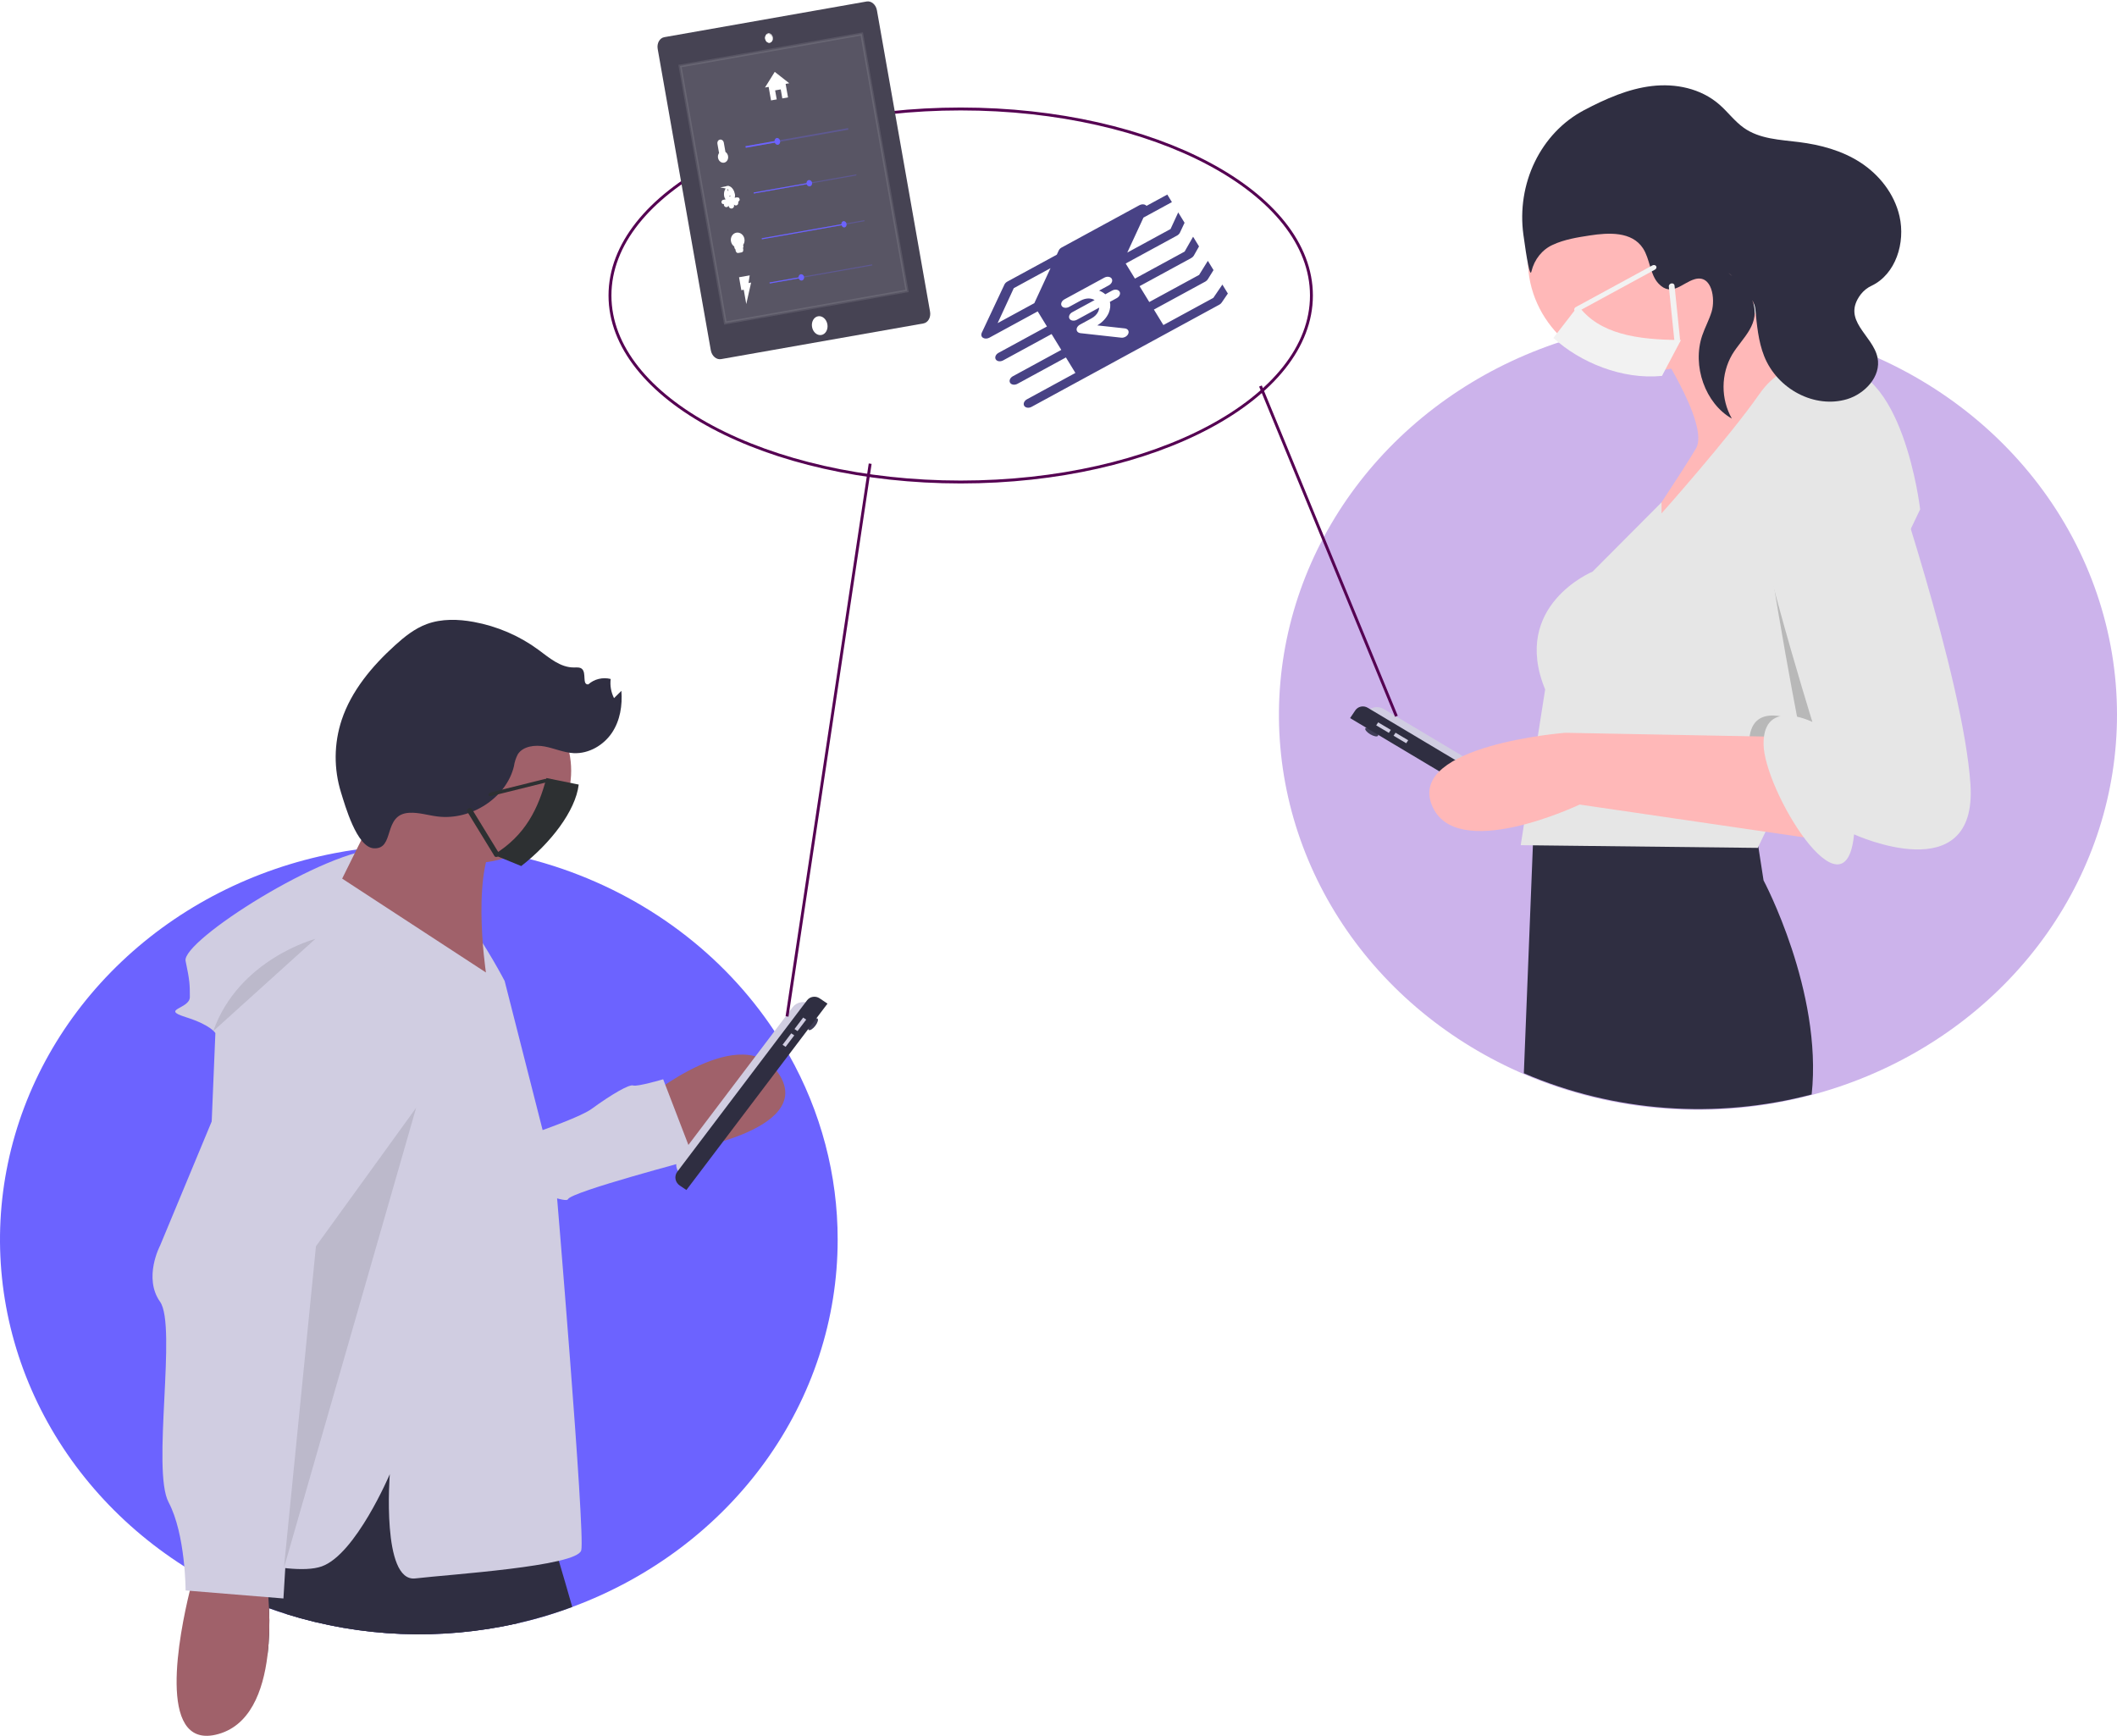 <svg width="733" height="601" viewBox="0 0 733 601" fill="none" xmlns="http://www.w3.org/2000/svg">
<path d="M733 247.383C733.027 274.306 724.621 300.636 708.835 323.074C693.05 345.512 670.588 363.06 644.265 373.516C617.942 383.973 588.93 386.874 560.865 381.855C532.8 376.836 506.931 364.121 486.502 345.303C466.073 326.486 451.993 302.404 446.026 276.075C440.059 249.747 442.471 222.345 452.96 197.303C463.449 172.262 481.548 150.696 504.988 135.308C528.428 119.921 556.166 111.397 584.725 110.806C585.175 110.796 585.626 110.787 586.086 110.778C586.733 110.769 587.389 110.769 588.045 110.769C589.69 110.769 591.336 110.796 592.972 110.852C596.576 110.963 600.141 111.196 603.667 111.553C605.704 111.756 607.712 112.006 609.72 112.283C609.945 112.32 610.18 112.347 610.405 112.384C618.691 113.588 626.848 115.475 634.783 118.024C663.429 127.232 688.301 144.655 705.914 167.852C723.527 191.049 732.998 218.859 733 247.383Z" fill="#CCB3EB"/>
<path d="M477.129 254.758C477.416 254.331 476.67 253.401 475.462 252.68C474.255 251.96 473.043 251.721 472.756 252.148C472.47 252.575 473.216 253.505 474.424 254.226C475.631 254.947 476.843 255.185 477.129 254.758Z" fill="#3F3D56"/>
<path d="M472.893 246.816C473.535 245.86 474.555 245.183 475.727 244.935C476.899 244.687 478.127 244.888 479.142 245.494L536.538 279.748C537.552 280.354 538.27 281.315 538.534 282.419C538.797 283.524 538.584 284.682 537.941 285.638L472.893 246.816Z" fill="#D0CDE1"/>
<path d="M467.463 248.628L469.269 245.941C469.708 245.287 470.405 244.825 471.206 244.655C472.007 244.486 472.846 244.623 473.54 245.037L538.889 284.039C539.296 284.281 539.648 284.597 539.925 284.968C540.202 285.339 540.399 285.758 540.505 286.2C540.61 286.643 540.622 287.101 540.54 287.548C540.457 287.995 540.282 288.422 540.025 288.805L538.525 291.038L467.463 248.628Z" fill="#2F2E41"/>
<path d="M477.193 250.104L476.501 251.135L480.874 253.745L481.566 252.714L477.193 250.104Z" fill="#D0CDE1"/>
<path d="M483.206 253.693L482.514 254.723L486.886 257.333L487.579 256.303L483.206 253.693Z" fill="#D0CDE1"/>
<path d="M569.823 128.524C592.354 128.524 610.618 111.311 610.618 90.077C610.618 68.843 592.354 51.629 569.823 51.629C547.293 51.629 529.028 68.843 529.028 90.077C529.028 111.311 547.293 128.524 569.823 128.524Z" fill="#FFB8B8"/>
<path d="M572.311 117.271C572.311 117.271 592.211 146.81 587.236 155.25C582.261 163.69 566.838 186.665 566.838 186.665C566.838 186.665 635.493 138.84 626.538 128.524C626.538 128.524 606.141 112.114 605.146 101.799L572.311 117.271Z" fill="#FFB8B8"/>
<path d="M627.281 378.939C594.184 387.651 558.884 385.051 527.624 371.601L530.758 292.678L530.993 286.54L531.082 284.546L531.189 281.611L531.268 279.737C531.268 279.737 531.395 279.728 531.64 279.718C532.306 279.672 533.844 279.571 536.047 279.451C538.604 279.312 542.041 279.137 546.047 278.98C546.997 278.943 547.977 278.906 548.985 278.86C570.082 278.121 603.03 277.965 607.389 283.955L607.937 287.481L608.819 293.177L610.621 304.817C610.621 304.817 631.11 343.217 627.281 378.939Z" fill="#2F2E41"/>
<path d="M664.845 176.349L629.603 249.836L614.299 281.738L608.628 293.568L526.541 292.63L534.998 238.71C523.058 209.64 551.416 197.918 551.416 197.918L575.296 173.935V177.756C575.296 177.756 598.678 151.499 609.126 136.495C619.573 121.491 634 127.118 634 127.118C658.875 124.773 664.845 176.349 664.845 176.349Z" fill="#E6E6E6"/>
<path opacity="0.2" d="M629.603 249.836L614.299 281.739C609.384 273.074 605.643 263.26 605.643 257.465C605.643 241.523 622.558 249.963 622.558 249.963C622.558 249.963 608.877 179.397 608.877 158.298C608.877 144.284 621.274 206.48 629.603 249.836Z" fill="black"/>
<path d="M616.09 255.12L541.963 253.714C541.963 253.714 487.736 257.934 495.696 278.564C503.656 299.195 546.938 278.564 546.938 278.564L633.503 291.224L616.09 255.12Z" fill="#FFB8B8"/>
<path d="M630.021 130.869C630.021 130.869 604.151 132.744 604.151 153.843C604.151 174.943 627.533 249.963 627.533 249.963C627.533 249.963 610.618 241.523 610.618 257.465C610.618 273.406 638.975 319.825 641.96 288.879C641.96 288.879 684.745 308.572 682.258 271.531C679.77 234.49 652.905 156.188 652.905 156.188C652.905 156.188 649.92 129.462 630.021 130.869Z" fill="#E6E6E6"/>
<path d="M574.284 98.214C571.255 95.039 571.311 89.684 568.869 85.961C565.036 80.116 557.053 80.508 550.499 81.517C546.142 82.188 541.722 82.878 537.679 84.743C535.87 85.55 534.258 86.8 532.971 88.396C531.684 89.993 530.757 91.891 530.263 93.941C529.75 96.244 528.618 89.71 527.466 81.249C526.286 72.615 527.667 63.799 531.41 56.07C535.153 48.341 541.065 42.098 548.294 38.242C548.38 38.196 548.465 38.151 548.549 38.107C555.963 34.205 563.729 30.759 571.923 29.791C580.116 28.823 588.86 30.576 595.286 36.166C598.223 38.72 600.612 42 603.761 44.24C609.294 48.174 616.3 48.365 622.874 49.194C630.309 50.133 637.762 52.102 644.18 56.273C650.599 60.444 655.917 67.025 657.702 74.898C659.783 84.082 656.386 94.939 648.049 98.924C646.593 99.588 645.302 100.614 644.28 101.919C637.434 110.983 648.486 115.943 650.089 123.833C651.427 130.416 645.581 136.377 639.586 138.19C628.421 141.566 615.425 134.841 610.835 123.312C608.778 118.148 608.31 112.434 607.751 106.843C607.11 100.442 591.61 88.85 602.074 97.57C604.105 99.217 605.704 101.408 606.716 103.928C609.899 112.181 603.292 116.866 599.749 122.758C597.82 126.072 596.787 129.906 596.768 133.823C596.749 137.741 597.743 141.586 599.64 144.922C590.454 139.725 585.808 126.697 589.383 116.162C590.334 113.361 591.774 110.772 592.637 107.939C593.985 103.518 592.794 94.927 586.769 96.669C582.469 97.912 578.794 102.941 574.284 98.214Z" fill="#2F2E41"/>
<path d="M290.035 429.228C290.04 456.669 281.277 483.475 264.887 506.155C248.497 528.835 225.24 546.337 198.145 556.382C196.02 557.185 193.855 557.932 191.681 558.625C189.252 559.409 186.797 560.129 184.316 560.785C182.592 561.237 180.852 561.662 179.095 562.059C152.655 568.03 124.97 566.917 99.164 558.846C97.137 558.209 95.129 557.526 93.141 556.815C90.467 555.846 87.823 554.803 85.227 553.686C85.031 553.612 84.845 553.529 84.659 553.446C83.641 553.003 82.651 552.56 81.642 552.089H81.633C80.252 551.462 78.884 550.809 77.529 550.133C74.414 548.582 71.368 546.929 68.391 545.176C66.843 544.271 65.319 543.333 63.817 542.36C40.18 527.32 21.778 506.04 10.918 481.186C0.057 456.332 -2.78 429.01 2.763 402.644C8.305 376.278 21.98 352.039 42.075 332.965C62.17 313.891 87.79 300.831 115.727 295.42C118.283 294.922 120.865 294.491 123.474 294.128C125.109 293.888 126.765 293.685 128.42 293.509C129.605 293.38 130.79 293.26 131.995 293.168H132.005C135.227 292.891 138.479 292.719 141.76 292.651C142.21 292.642 142.661 292.632 143.121 292.623C143.376 292.623 143.63 292.614 143.885 292.623H143.895C144.287 292.614 144.678 292.614 145.08 292.614C146.725 292.614 148.371 292.642 150.006 292.697C153.611 292.808 157.176 293.042 160.702 293.399C162.739 293.602 164.747 293.851 166.755 294.128C166.98 294.165 167.215 294.192 167.44 294.229C168.106 294.331 168.782 294.432 169.448 294.543C170.858 294.755 172.259 295.005 173.66 295.272C174.972 295.522 176.275 295.78 177.577 296.057C182.392 297.092 187.145 298.365 191.818 299.869C223.488 310.073 250.451 330.265 268.154 357.035C268.654 357.783 269.144 358.54 269.624 359.306C269.996 359.878 270.348 360.45 270.701 361.032C270.828 361.226 270.946 361.42 271.053 361.614C271.132 361.724 271.191 361.835 271.259 361.946C271.906 363.007 272.532 364.087 273.14 365.167C284.268 384.89 290.07 406.891 290.035 429.228Z" fill="#6C63FF"/>
<path d="M223.667 380.434C223.667 380.434 257.314 352.558 269.813 372.043C282.312 391.528 234.793 399.415 232.048 398.408C229.303 397.401 223.667 380.434 223.667 380.434Z" fill="#A0616A"/>
<path d="M158.219 401.11C158.219 401.11 198.037 388.906 204.827 383.949C211.617 378.992 217.873 375.329 219.245 375.832C220.618 376.336 229.619 373.68 229.619 373.68L240.284 401.43C240.284 401.43 197.721 412.627 196.652 415.214C195.583 417.801 158.219 401.11 158.219 401.11Z" fill="#D0CDE1"/>
<path d="M179.095 562.059C152.655 568.03 124.97 566.917 99.164 558.846L100.927 543.136L102.563 528.459L127.098 492.708L134.962 481.253L167.372 492.357L170.672 511.973L175.932 543.256L179.095 562.059Z" fill="#2F2E41"/>
<path d="M198.145 556.382C196.02 557.185 193.855 557.933 191.681 558.625C189.252 559.409 186.797 560.129 184.316 560.785C182.592 561.237 180.852 561.662 179.095 562.059C152.655 568.03 124.97 566.918 99.165 558.846C97.137 558.209 95.129 557.526 93.141 556.816C93.412 562.282 93.236 567.76 92.612 573.2C89.783 566.824 87.318 560.311 85.227 553.686C85.08 553.243 84.943 552.8 84.806 552.357C84.121 550.123 83.513 547.991 82.965 545.988C82.338 543.671 81.799 541.52 81.349 539.554C79.556 531.837 78.988 527.065 78.988 527.065L98.136 489.588L101.966 490.004L103.552 490.17L113.151 491.204L127.098 492.708L149.693 495.136L170.672 511.973L189.467 527.065C189.467 527.065 191.035 532.087 193.493 540.403C194.825 544.871 196.402 550.289 198.145 556.382Z" fill="#2F2E41"/>
<path d="M163.885 298.781C182.596 298.781 197.764 284.485 197.764 266.851C197.764 249.217 182.596 234.922 163.885 234.922C145.175 234.922 130.006 249.217 130.006 266.851C130.006 284.485 145.175 298.781 163.885 298.781Z" fill="#A0616A"/>
<path d="M174.736 339.653C174.736 339.653 151.168 293.841 132.019 293.841C112.87 293.841 62.788 325.771 64.261 332.712C65.734 339.653 65.734 341.042 65.734 345.206C65.734 349.371 55.423 349.371 64.261 352.148C73.099 354.924 74.572 357.701 74.572 357.701L67.207 535.396C67.207 535.396 99.613 546.502 111.397 542.337C123.181 538.172 134.965 510.408 134.965 510.408C134.965 510.408 132.019 547.89 143.803 546.502C155.587 545.114 199.777 542.337 201.25 536.784C202.723 531.231 192.412 409.066 192.412 409.066L174.736 339.653Z" fill="#D0CDE1"/>
<path d="M282.309 355.148C283.139 354.051 283.459 352.924 283.022 352.631C282.586 352.337 281.559 352.989 280.729 354.085C279.899 355.182 279.58 356.309 280.016 356.602C280.452 356.895 281.479 356.244 282.309 355.148Z" fill="#3F3D56"/>
<path d="M236.045 406.811C235.067 406.153 234.406 405.157 234.208 404.04C234.01 402.924 234.291 401.778 234.988 400.857L274.446 348.736C275.143 347.815 276.201 347.192 277.386 347.006C278.57 346.819 279.785 347.083 280.763 347.741L236.045 406.811L236.045 406.811Z" fill="#D0CDE1"/>
<path d="M237.664 412.02L235.381 410.485C234.59 409.953 234.055 409.146 233.895 408.242C233.735 407.339 233.962 406.412 234.527 405.666L279.452 346.323C279.929 345.693 280.651 345.268 281.461 345.14C282.271 345.012 283.101 345.193 283.769 345.642L286.516 347.49L237.664 412.02L237.664 412.02Z" fill="#2F2E41"/>
<path d="M275.089 356.285L276.142 356.994L279.149 353.023L278.095 352.314L275.089 356.285Z" fill="#D0CDE1"/>
<path d="M270.956 361.746L272.009 362.454L275.015 358.483L273.962 357.775L270.956 361.746Z" fill="#D0CDE1"/>
<g filter="url(#filter0_d)">
<ellipse cx="332.64" cy="98.307" rx="121.938" ry="65.077" fill="white"/>
<path d="M454.078 98.307C454.078 116.003 440.63 132.14 418.628 143.882C396.647 155.613 366.246 162.884 332.64 162.884C299.033 162.884 268.632 155.613 246.652 143.882C224.649 132.14 211.201 116.003 211.201 98.307C211.201 80.611 224.649 64.475 246.652 52.732C268.632 41.002 299.033 33.731 332.64 33.731C366.246 33.731 396.647 41.002 418.628 52.732C440.63 64.475 454.078 80.611 454.078 98.307Z" stroke="#550052"/>
</g>
<path d="M436.432 133.657L483.5 248" stroke="#550052"/>
<line x1="272.506" y1="351.926" x2="301.293" y2="160.54" stroke="#550052"/>
<g clip-path="url(#clip0)">
<path d="M431.975 88.624C431.061 88.32 429.89 88.747 429.329 89.593L420.108 103.134L402.816 112.543L399.532 107.183L417.353 97.487C417.723 97.285 418.028 96.98 418.214 96.669L427.321 82.023C427.857 81.174 427.529 80.255 426.595 79.996C425.671 79.714 424.482 80.187 423.971 81.04L415.188 95.179L397.931 104.569L394.567 99.079L412.388 89.382C412.783 89.184 413.115 88.882 413.328 88.54L422.026 73.227C422.503 72.357 422.122 71.467 421.179 71.23C420.236 70.994 419.088 71.497 418.577 72.35L410.17 87.103L392.966 96.464L389.763 91.236L407.583 81.539C408.016 81.286 408.376 80.916 408.557 80.521L416.398 63.81C416.694 63.143 416.518 62.472 415.941 62.106C415.365 61.74 414.505 61.755 413.775 62.135L396.976 71.275C396.958 71.285 396.779 71.069 396.662 70.993C396.094 70.64 395.234 70.655 394.512 71.048L367.57 85.708C367.129 85.947 366.769 86.318 366.588 86.712L365.913 88.178L348.726 97.53C348.294 97.782 347.934 98.153 347.761 98.56L339.912 115.259C339.616 115.925 339.792 116.596 340.368 116.962C340.945 117.328 341.804 117.314 342.534 116.934L359.299 107.812L362.502 113.041L345.738 122.163C344.769 122.69 344.337 123.709 344.777 124.428C345.218 125.147 346.371 125.304 347.339 124.777L364.103 115.655L367.467 121.145L350.702 130.267C349.734 130.794 349.302 131.814 349.742 132.533C350.183 133.252 351.336 133.409 352.304 132.882L369.068 123.76L372.351 129.119L355.587 138.241C354.619 138.768 354.187 139.788 354.627 140.507C355.068 141.226 356.22 141.383 357.189 140.856L422.238 105.461C422.582 105.256 422.868 104.995 423.054 104.685L432.577 90.719C433.147 89.886 432.871 88.938 431.975 88.624ZM395.88 75.427C395.898 75.418 395.883 75.356 395.919 75.337L410.886 67.192L405.295 79.298L390.309 87.452L395.88 75.427ZM358.19 104.929L345.423 111.876L351.015 99.77L363.729 92.852L358.214 104.777C358.187 104.809 358.145 104.779 358.19 104.929ZM382.698 101.894L385.075 100.601C386.044 100.074 387.196 100.231 387.637 100.95C388.077 101.669 387.645 102.688 386.677 103.215L384.299 104.509C384.564 105.707 384.428 107.018 383.906 108.313C383.169 110.022 381.75 111.578 379.924 112.659L389.465 113.707L389.49 113.711C390.499 113.824 391.021 114.638 390.672 115.525C390.323 116.412 389.222 117.029 388.213 116.915L374.082 115.349C373.596 115.283 373.176 115.058 372.96 114.705C372.494 113.983 372.926 112.963 373.904 112.414L377.866 110.258C378.983 109.667 379.856 108.792 380.296 107.785C380.461 107.364 380.566 106.924 380.611 106.498L372.881 110.705C371.912 111.232 370.759 111.075 370.319 110.356C369.878 109.637 370.31 108.617 371.279 108.09L379.009 103.884C377.62 103.072 375.793 103.194 374.12 104.104L370.158 106.26C369.189 106.787 368.037 106.63 367.596 105.911C367.156 105.192 367.588 104.173 368.556 103.646L382.362 96.134C383.331 95.607 384.483 95.764 384.924 96.483C385.364 97.202 384.932 98.221 383.954 98.771L380.555 100.62C381.375 100.924 382.104 101.346 382.698 101.894Z" fill="#484285"/>
</g>
<path d="M582.028 117.717L575.458 130.146C561.706 131.542 547.019 125.452 537.858 116.996L546.483 105.846C553.693 115.632 566.695 117.671 582.028 117.717Z" fill="#F2F2F2"/>
<path d="M573.002 93.367L546.496 107.79C546.262 107.917 545.99 107.962 545.74 107.915C545.49 107.868 545.283 107.733 545.164 107.539C545.045 107.345 545.024 107.108 545.106 106.881C545.188 106.653 545.365 106.454 545.6 106.326L572.106 91.904C572.34 91.776 572.612 91.731 572.862 91.778C573.111 91.825 573.318 91.96 573.437 92.154C573.556 92.349 573.577 92.585 573.495 92.813C573.414 93.04 573.236 93.239 573.002 93.367Z" fill="#F2F2F2"/>
<path d="M581.145 118.198C581.001 118.276 580.84 118.324 580.679 118.338C580.517 118.351 580.358 118.329 580.217 118.274C580.075 118.219 579.955 118.133 579.867 118.022C579.778 117.912 579.725 117.781 579.711 117.641L577.816 99.164C577.804 99.051 577.818 98.935 577.857 98.822C577.895 98.709 577.958 98.601 578.042 98.505C578.125 98.409 578.227 98.326 578.343 98.262C578.458 98.197 578.584 98.152 578.714 98.129C578.844 98.106 578.975 98.106 579.099 98.128C579.223 98.15 579.338 98.194 579.438 98.258C579.538 98.321 579.62 98.403 579.68 98.499C579.741 98.594 579.777 98.702 579.788 98.815L581.683 117.291C581.701 117.463 581.659 117.641 581.563 117.802C581.467 117.964 581.321 118.101 581.145 118.198Z" fill="#F2F2F2"/>
<path d="M136.204 268.457L118.473 304.206L168.252 336.702C168.252 336.702 162.393 298.001 173.432 288.2C184.47 278.4 136.204 268.457 136.204 268.457Z" fill="#A0616A"/>
<path d="M92.612 573.2V573.219C91.104 585.523 86.53 597.994 74.571 600.643C54.258 605.148 62.054 565.806 65.717 550.788C66.579 547.29 67.206 545.111 67.206 545.111L68.391 545.176L82.965 545.988L92.25 546.505C92.25 546.505 92.632 549.043 92.925 553.022C93.014 554.176 93.092 555.449 93.141 556.816C93.412 562.282 93.235 567.76 92.612 573.2Z" fill="#A0616A"/>
<path d="M98.14 328.547L55.423 431.278C55.423 431.278 49.531 442.384 55.423 450.713C61.315 459.043 52.477 509.019 58.369 520.125C64.261 531.231 64.261 550.667 64.261 550.667L98.14 553.443L105.505 431.278L143.803 353.536C143.803 353.536 140.857 321.606 98.14 328.547Z" fill="#D0CDE1"/>
<path opacity="0.1" d="M109.188 325.077C109.188 325.077 82.674 332.018 73.836 357.006L109.188 325.077Z" fill="black"/>
<path opacity="0.1" d="M144.09 383.537L109.398 431.492L98.303 542.879L144.09 383.537Z" fill="black"/>
<path d="M300.076 0.516L230.017 12.869C228.402 13.154 227.374 14.981 227.722 16.95L246.119 121.288C246.466 123.257 248.057 124.623 249.672 124.338L319.731 111.985C321.346 111.7 322.374 109.873 322.026 107.903L303.629 3.566C303.282 1.596 301.691 0.231 300.076 0.516Z" fill="#464353"/>
<path opacity="0.1" d="M298.388 11.768L235.452 22.866L251.138 111.825L314.074 100.728L298.388 11.768Z" fill="white" stroke="white" stroke-miterlimit="10"/>
<path d="M284.394 115.988C285.859 115.729 286.791 114.068 286.476 112.278C286.16 110.488 284.716 109.246 283.251 109.505C281.786 109.763 280.854 111.424 281.17 113.214C281.485 115.004 282.929 116.246 284.394 115.988Z" fill="white"/>
<path d="M266.468 14.797C266.22 14.839 265.962 14.79 265.727 14.657C265.492 14.524 265.291 14.312 265.148 14.048C265.005 13.785 264.927 13.481 264.924 13.176C264.921 12.871 264.993 12.578 265.132 12.334C265.27 12.09 265.468 11.906 265.701 11.805C265.933 11.704 266.191 11.691 266.44 11.768C266.689 11.844 266.918 12.006 267.1 12.234C267.281 12.462 267.406 12.745 267.459 13.048C267.494 13.249 267.496 13.454 267.465 13.651C267.434 13.848 267.371 14.033 267.279 14.196C267.187 14.358 267.068 14.495 266.929 14.598C266.79 14.701 266.633 14.769 266.468 14.797Z" fill="white"/>
<path d="M266.009 11.72C266.243 11.677 266.487 11.72 266.71 11.844C266.932 11.967 267.125 12.165 267.261 12.413C267.398 12.661 267.473 12.947 267.477 13.236C267.482 13.524 267.414 13.802 267.285 14.033C267.155 14.264 266.968 14.439 266.748 14.535C266.529 14.631 266.285 14.643 266.05 14.571C265.815 14.499 265.598 14.345 265.427 14.13C265.256 13.914 265.138 13.646 265.089 13.36C265.024 12.98 265.085 12.596 265.257 12.289C265.429 11.982 265.699 11.778 266.009 11.72ZM265.977 11.541C265.715 11.588 265.475 11.728 265.288 11.945C265.101 12.162 264.976 12.446 264.928 12.76C264.88 13.075 264.912 13.405 265.019 13.711C265.126 14.016 265.304 14.283 265.53 14.476C265.757 14.67 266.021 14.781 266.289 14.798C266.558 14.814 266.819 14.733 267.04 14.566C267.26 14.4 267.43 14.154 267.527 13.861C267.625 13.568 267.646 13.24 267.588 12.919C267.511 12.491 267.298 12.106 266.996 11.848C266.694 11.59 266.328 11.479 265.977 11.541Z" fill="white"/>
<path d="M268.934 34.415L268.384 31.294L270.323 30.952L270.873 34.074L272.845 33.726L272.019 29.045L273.28 28.823L268.253 24.88L264.879 30.304L266.137 30.082L266.963 34.763L268.934 34.415Z" fill="white"/>
<path d="M250.728 52.916L250.117 49.448C250.083 49.253 249.985 49.077 249.846 48.959C249.706 48.841 249.537 48.791 249.374 48.819C249.212 48.848 249.07 48.953 248.979 49.112C248.889 49.27 248.857 49.469 248.891 49.664L249.503 53.132C249.29 53.337 249.145 53.625 249.09 53.951C249.036 54.276 249.075 54.621 249.202 54.931C249.329 55.241 249.536 55.499 249.792 55.664C250.047 55.828 250.336 55.892 250.613 55.843C250.89 55.794 251.14 55.636 251.323 55.394C251.507 55.151 251.613 54.838 251.626 54.504C251.64 54.169 251.559 53.832 251.396 53.544C251.234 53.257 250.999 53.036 250.728 52.916ZM249.292 49.593C249.286 49.53 249.299 49.467 249.33 49.417C249.362 49.368 249.408 49.335 249.461 49.326C249.513 49.317 249.568 49.331 249.614 49.367C249.66 49.403 249.694 49.458 249.71 49.52L249.847 50.297L249.429 50.371L249.292 49.593Z" fill="white" stroke="white" stroke-miterlimit="10"/>
<path opacity="0.3" d="M293.648 44.355L258.126 50.618L258.221 51.159L293.743 44.895L293.648 44.355Z" fill="#6C63FF"/>
<path d="M269.361 50.123C269.89 50.03 270.227 49.43 270.113 48.783C269.999 48.137 269.477 47.689 268.948 47.782C268.419 47.875 268.083 48.475 268.197 49.121C268.31 49.768 268.832 50.216 269.361 50.123Z" fill="#6C63FF"/>
<path d="M269.181 48.669L258.126 50.618L258.221 51.159L269.276 49.209L269.181 48.669Z" fill="#6C63FF"/>
<path d="M253.179 69.659C253.161 69.598 253.125 69.544 253.077 69.51C253.029 69.476 252.973 69.464 252.92 69.476C252.871 69.483 252.827 69.509 252.794 69.55C252.761 69.592 252.741 69.646 252.738 69.704L252.769 71.145C252.769 71.181 252.773 71.218 252.779 71.254C252.804 71.394 252.874 71.521 252.976 71.606C253.077 71.69 253.2 71.726 253.318 71.705C253.436 71.684 253.539 71.609 253.605 71.495C253.671 71.38 253.694 71.237 253.67 71.097C253.661 71.054 253.649 71.011 253.632 70.971L253.179 69.659ZM254.971 69.964C254.944 69.946 254.916 69.93 254.888 69.917L253.882 69.352C253.844 69.328 253.8 69.32 253.759 69.33C253.718 69.34 253.682 69.367 253.658 69.406C253.635 69.439 253.625 69.482 253.628 69.526C253.631 69.569 253.648 69.611 253.675 69.643L254.528 70.521C254.545 70.543 254.564 70.562 254.584 70.579C254.662 70.636 254.754 70.658 254.842 70.643C254.93 70.627 255.009 70.575 255.063 70.494C255.089 70.456 255.107 70.41 255.116 70.362C255.125 70.313 255.126 70.262 255.117 70.212C255.108 70.162 255.09 70.114 255.065 70.071C255.04 70.028 255.007 69.992 254.97 69.965L254.971 69.964ZM255.383 68.83L254.553 68.94C254.528 68.94 254.504 68.951 254.486 68.972C254.469 68.993 254.459 69.021 254.46 69.051C254.462 69.08 254.471 69.107 254.487 69.129C254.503 69.151 254.525 69.167 254.549 69.174L255.393 69.302C255.514 69.311 255.632 69.225 255.607 69.082C255.576 68.906 255.517 68.823 255.383 68.828L255.383 68.83ZM251.323 69.743C251.343 69.728 251.358 69.706 251.366 69.68C251.373 69.653 251.373 69.624 251.365 69.597C251.355 69.568 251.336 69.545 251.312 69.531C251.288 69.518 251.262 69.516 251.238 69.525L250.422 69.705C250.293 69.746 250.269 69.839 250.301 70.018C250.326 70.159 250.463 70.202 250.572 70.152L251.322 69.741L251.323 69.743ZM252.006 69.681L251.254 70.554C251.232 70.576 251.211 70.6 251.193 70.627C251.167 70.666 251.149 70.711 251.14 70.76C251.131 70.808 251.131 70.859 251.139 70.909C251.148 70.96 251.166 71.008 251.191 71.05C251.217 71.093 251.249 71.129 251.287 71.157C251.364 71.216 251.457 71.24 251.545 71.225C251.633 71.209 251.712 71.155 251.765 71.072C251.779 71.051 251.791 71.027 251.799 71.001L252.301 69.887C252.315 69.848 252.317 69.803 252.305 69.761C252.293 69.719 252.268 69.682 252.236 69.658C252.199 69.628 252.155 69.614 252.112 69.618C252.068 69.623 252.029 69.645 252 69.682L252.006 69.681ZM252.126 64.86C252.126 64.86 252.605 65.321 252.684 65.768C252.708 65.864 252.714 65.963 252.704 66.059C252.694 66.156 252.667 66.247 252.624 66.329C252.582 66.41 252.525 66.479 252.458 66.531C252.39 66.584 252.314 66.619 252.232 66.634C252.149 66.649 252.063 66.643 251.979 66.618C251.896 66.593 251.816 66.549 251.746 66.488C251.675 66.427 251.615 66.351 251.568 66.264C251.522 66.177 251.49 66.081 251.474 65.981L251.456 65.877C251.188 66.462 251.107 67.15 251.227 67.824C251.303 68.258 251.522 68.648 251.833 68.909C252.145 69.171 252.525 69.281 252.89 69.217C253.254 69.153 253.573 68.919 253.777 68.567C253.981 68.215 254.052 67.773 253.976 67.339C253.781 66.237 253.097 65.027 252.12 64.861L252.126 64.86ZM252.737 68.612C252.592 68.639 252.441 68.598 252.316 68.495C252.191 68.393 252.103 68.239 252.07 68.067C252.042 67.909 252.064 67.747 252.132 67.613C252.201 67.48 252.31 67.384 252.44 67.344C252.739 67.23 252.987 66.993 253.142 66.674C253.257 66.931 253.34 67.203 253.389 67.483C253.435 67.743 253.392 68.008 253.27 68.22C253.147 68.431 252.956 68.572 252.737 68.61L252.737 68.612Z" fill="white" stroke="white" stroke-miterlimit="10"/>
<path opacity="0.3" d="M296.474 60.382L260.952 66.646L261.016 67.006L296.537 60.742L296.474 60.382Z" fill="#6C63FF"/>
<path d="M280.409 64.514C280.938 64.421 281.282 63.862 281.177 63.265C281.072 62.668 280.557 62.26 280.028 62.353C279.499 62.447 279.155 63.006 279.261 63.603C279.366 64.2 279.88 64.608 280.409 64.514Z" fill="#6C63FF"/>
<path d="M280.261 63.241L260.952 66.646L261.016 67.006L280.324 63.601L280.261 63.241Z" fill="#6C63FF"/>
<path d="M255.232 86.831C255.247 86.913 255.288 86.987 255.346 87.036C255.404 87.086 255.475 87.107 255.542 87.096L256.668 86.897C256.736 86.885 256.795 86.841 256.833 86.774C256.87 86.708 256.884 86.624 256.869 86.542L256.821 86.265L255.183 86.554L255.232 86.831ZM255.057 81.054C254.038 81.234 253.379 82.306 253.581 83.453C253.644 83.795 253.776 84.118 253.966 84.392C254.156 84.667 254.398 84.885 254.669 85.025L254.788 85.697C254.796 85.737 254.811 85.776 254.831 85.81C254.851 85.844 254.877 85.874 254.906 85.897C254.936 85.921 254.968 85.937 255.002 85.946C255.036 85.954 255.07 85.955 255.104 85.948L256.688 85.668C256.721 85.664 256.754 85.651 256.782 85.632C256.811 85.612 256.836 85.585 256.856 85.554C256.875 85.522 256.889 85.485 256.897 85.446C256.904 85.406 256.905 85.365 256.899 85.325L256.78 84.653C256.988 84.428 257.141 84.141 257.226 83.818C257.311 83.495 257.325 83.146 257.266 82.803C257.064 81.656 256.077 80.874 255.057 81.054Z" fill="white" stroke="white" stroke-miterlimit="10"/>
<path opacity="0.3" d="M299.268 76.229L263.746 82.493L263.81 82.853L299.332 76.589L299.268 76.229Z" fill="#6C63FF"/>
<path d="M292.416 78.737C292.904 78.651 293.215 78.097 293.109 77.501C293.004 76.904 292.523 76.49 292.034 76.576C291.546 76.662 291.235 77.216 291.341 77.813C291.446 78.409 291.927 78.823 292.416 78.737Z" fill="#6C63FF"/>
<path d="M292.341 77.451L263.746 82.493L263.81 82.853L292.404 77.811L292.341 77.451Z" fill="#6C63FF"/>
<path d="M256.473 96.401L257.088 99.891L257.923 99.744L258.451 102.737L259.418 98.452L258.583 98.599L258.978 95.96L256.473 96.401Z" fill="white" stroke="white" stroke-miterlimit="10"/>
<path opacity="0.3" d="M301.967 91.536L266.445 97.799L266.509 98.159L302.031 91.896L301.967 91.536Z" fill="#6C63FF"/>
<path d="M277.648 97.124C278.178 97.03 278.521 96.471 278.416 95.874C278.311 95.278 277.797 94.869 277.267 94.963C276.738 95.056 276.395 95.615 276.5 96.212C276.605 96.809 277.119 97.217 277.648 97.124Z" fill="#6C63FF"/>
<path d="M277.5 95.85L266.445 97.799L266.509 98.159L277.563 96.21L277.5 95.85Z" fill="#6C63FF"/>
<path d="M141.683 281.418C144.979 281.233 148.198 282.283 151.471 282.693C163.182 284.158 175.365 276.149 177.951 265.285C178.158 263.838 178.615 262.433 179.305 261.126C181.107 258.353 185.212 257.824 188.596 258.462C191.98 259.099 195.187 260.592 198.633 260.762C203.954 261.025 209.062 257.938 211.898 253.687C214.734 249.436 215.536 244.204 215.154 239.196L212.603 241.719C211.566 239.652 211.166 237.353 211.448 235.083C210.096 234.743 208.675 234.737 207.32 235.064C205.965 235.39 204.721 236.04 203.708 236.949C201.459 237.175 203.157 233.017 201.486 231.581C200.786 230.979 199.713 231.093 198.766 231.101C193.982 231.145 190.111 227.695 186.34 224.919C179.807 220.119 172.168 216.834 164.039 215.332C158.636 214.338 152.891 214.179 147.767 216.075C143.559 217.632 140.036 220.468 136.778 223.422C128.756 230.691 121.652 239.233 118.315 249.239C115.602 257.435 115.525 266.205 118.094 274.441C119.439 278.719 123.491 293.369 129.425 293.71C136.88 294.139 132.404 281.94 141.683 281.418Z" fill="#2F2E41"/>
<path d="M189.198 269.384L200.378 271.644C199.275 280.836 190.551 292.027 180.474 299.852L170.94 295.949C181.987 289.224 186.373 279.924 189.198 269.384Z" fill="#2D3032"/>
<path d="M163.324 279.998L172.875 295.589C172.96 295.727 172.955 295.905 172.863 296.085C172.771 296.265 172.599 296.432 172.384 296.549C172.17 296.666 171.93 296.723 171.719 296.708C171.507 296.693 171.341 296.607 171.257 296.469L161.706 280.879C161.621 280.741 161.626 280.563 161.718 280.383C161.81 280.202 161.982 280.036 162.197 279.919C162.411 279.802 162.651 279.745 162.862 279.76C163.074 279.775 163.24 279.86 163.324 279.998Z" fill="#2D3032"/>
<path d="M189.515 269.905C189.567 269.99 189.586 270.091 189.57 270.2C189.554 270.308 189.504 270.421 189.423 270.528C189.343 270.636 189.235 270.734 189.109 270.814C188.983 270.895 188.843 270.955 188.701 270.991L169.967 275.641C169.853 275.67 169.74 275.681 169.634 275.675C169.529 275.669 169.433 275.645 169.352 275.606C169.272 275.566 169.208 275.51 169.165 275.443C169.122 275.375 169.1 275.297 169.1 275.212C169.101 275.127 169.124 275.037 169.169 274.948C169.213 274.858 169.278 274.771 169.359 274.691C169.441 274.611 169.537 274.54 169.643 274.481C169.749 274.422 169.863 274.378 169.977 274.35L188.711 269.7C188.885 269.656 189.054 269.653 189.197 269.689C189.341 269.726 189.451 269.801 189.515 269.905Z" fill="#2D3032"/>
<defs>
<filter id="filter0_d" x="206.701" y="33.231" width="251.877" height="138.153" filterUnits="userSpaceOnUse" color-interpolation-filters="sRGB">
<feFlood flood-opacity="0" result="BackgroundImageFix"/>
<feColorMatrix in="SourceAlpha" type="matrix" values="0 0 0 0 0 0 0 0 0 0 0 0 0 0 0 0 0 0 127 0"/>
<feOffset dy="4"/>
<feGaussianBlur stdDeviation="2"/>
<feColorMatrix type="matrix" values="0 0 0 0 0 0 0 0 0 0 0 0 0 0 0 0 0 0 0.25 0"/>
<feBlend mode="normal" in2="BackgroundImageFix" result="effect1_dropShadow"/>
<feBlend mode="normal" in="SourceGraphic" in2="effect1_dropShadow" result="shape"/>
</filter>
<clipPath id="clip0">
<rect width="93.504" height="71.501" fill="white" transform="matrix(0.878 -0.478 0.522 0.853 309 90.691)"/>
</clipPath>
</defs>
</svg>
